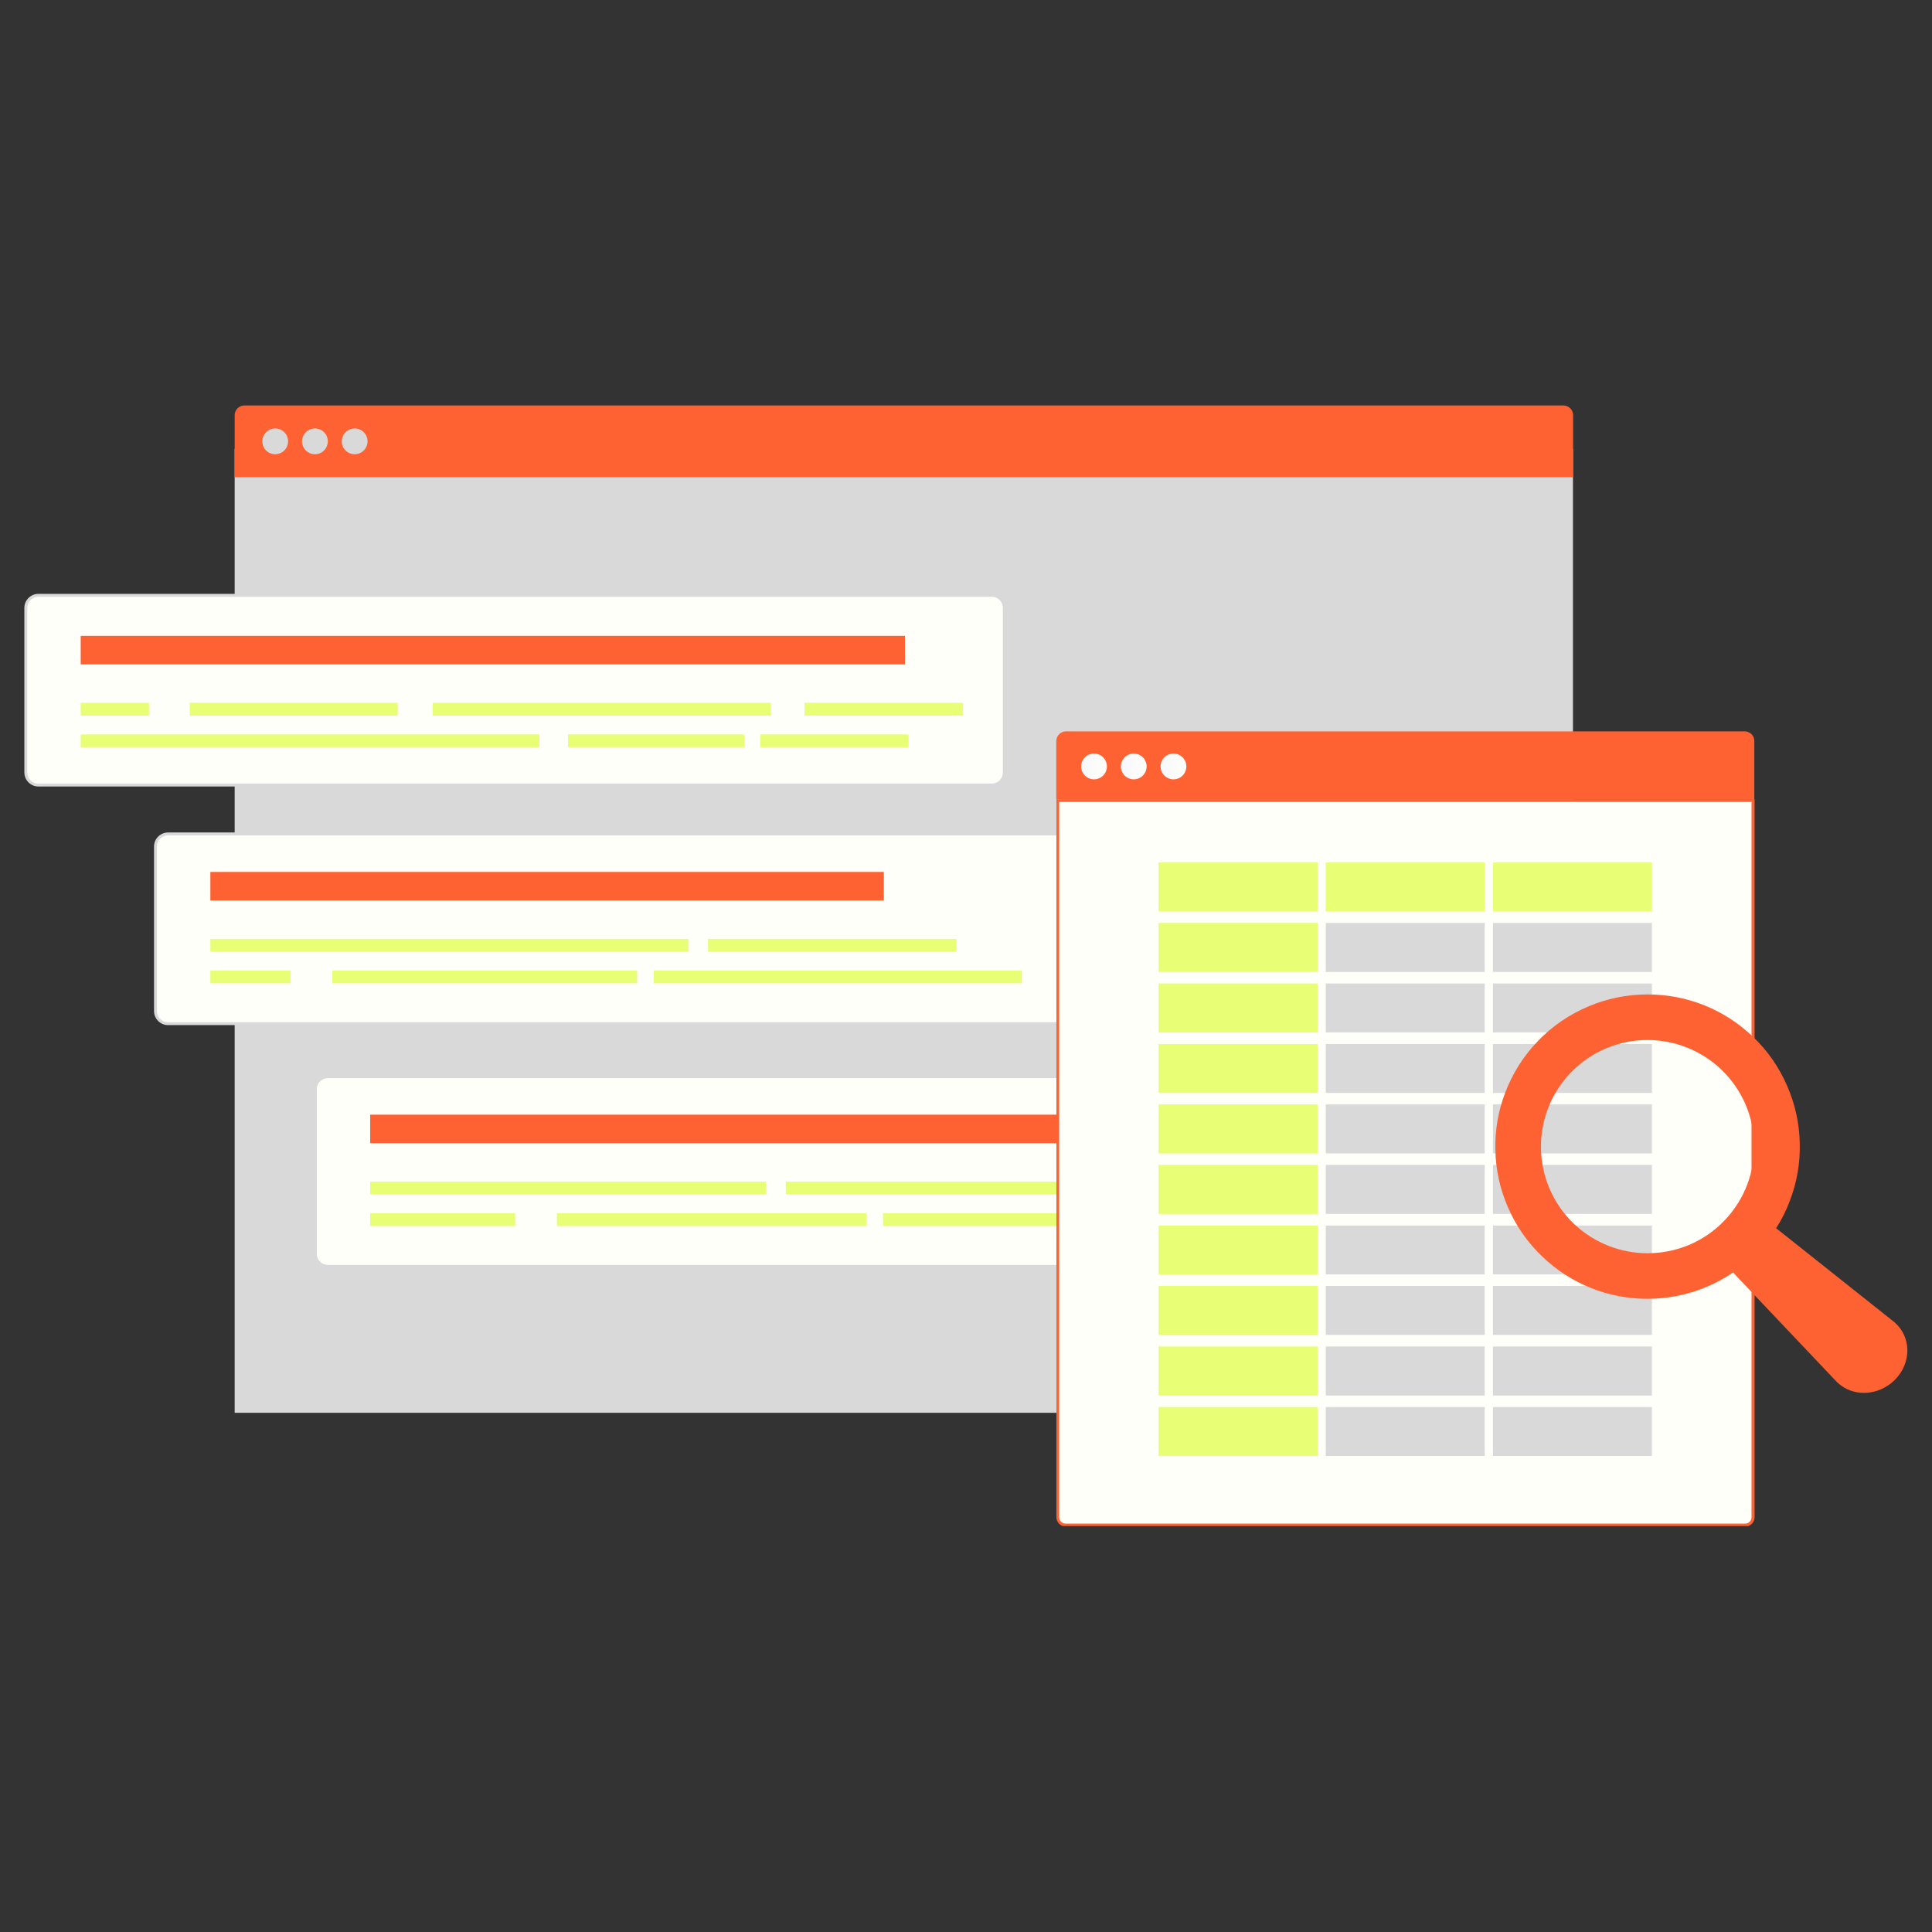 <svg xmlns="http://www.w3.org/2000/svg" xmlns:xlink="http://www.w3.org/1999/xlink" width="1024" zoomAndPan="magnify" viewBox="0 0 768 768" height="1024" preserveAspectRatio="xMidYMid meet" version="1.0"><rect x="0" y="0" width="768" height="768" fill="#333333" stroke="none"/><defs><clipPath id="5bf1e79651"><path d="M 9.684 236 L 400 236 L 400 313 L 9.684 313 Z M 9.684 236 " clip-rule="nonzero"/></clipPath><clipPath id="34a6a99084"><path d="M 93 161.125 L 626 161.125 L 626 190 L 93 190 Z M 93 161.125 " clip-rule="nonzero"/></clipPath><clipPath id="f968296567"><path d="M 420 318 L 697 318 L 697 606.625 L 420 606.625 Z M 420 318 " clip-rule="nonzero"/></clipPath><clipPath id="8d700fab3c"><path d="M 419 317 L 698 317 L 698 606.625 L 419 606.625 Z M 419 317 " clip-rule="nonzero"/></clipPath><clipPath id="233f63c25b"><path d="M 429 299 L 441 299 L 441 310 L 429 310 Z M 429 299 " clip-rule="nonzero"/></clipPath><clipPath id="cd89926e3c"><path d="M 440.008 304.672 C 440.008 305.012 439.973 305.344 439.91 305.672 C 439.844 306.004 439.746 306.324 439.617 306.633 C 439.488 306.945 439.332 307.238 439.145 307.52 C 438.957 307.801 438.746 308.059 438.508 308.297 C 438.27 308.535 438.012 308.746 437.73 308.934 C 437.449 309.121 437.156 309.277 436.844 309.406 C 436.535 309.535 436.215 309.633 435.883 309.699 C 435.555 309.762 435.219 309.797 434.883 309.797 C 434.547 309.797 434.215 309.762 433.883 309.699 C 433.555 309.633 433.234 309.535 432.922 309.406 C 432.613 309.277 432.316 309.121 432.039 308.934 C 431.758 308.746 431.5 308.535 431.262 308.297 C 431.023 308.059 430.812 307.801 430.625 307.52 C 430.438 307.238 430.281 306.945 430.152 306.633 C 430.023 306.324 429.926 306.004 429.859 305.672 C 429.793 305.344 429.762 305.012 429.762 304.672 C 429.762 304.336 429.793 304.004 429.859 303.676 C 429.926 303.344 430.023 303.023 430.152 302.715 C 430.281 302.402 430.438 302.105 430.625 301.828 C 430.812 301.547 431.023 301.289 431.262 301.051 C 431.5 300.812 431.758 300.602 432.039 300.414 C 432.316 300.227 432.613 300.07 432.922 299.941 C 433.234 299.812 433.555 299.715 433.883 299.648 C 434.215 299.582 434.547 299.551 434.883 299.551 C 435.219 299.551 435.555 299.582 435.883 299.648 C 436.215 299.715 436.535 299.812 436.844 299.941 C 437.156 300.07 437.449 300.227 437.73 300.414 C 438.012 300.602 438.27 300.812 438.508 301.051 C 438.746 301.289 438.957 301.547 439.145 301.828 C 439.332 302.105 439.488 302.402 439.617 302.715 C 439.746 303.023 439.844 303.344 439.91 303.676 C 439.973 304.004 440.008 304.336 440.008 304.672 Z M 440.008 304.672 " clip-rule="nonzero"/></clipPath><linearGradient x1="795.4" gradientTransform="matrix(0.528, 0, 0, 0.528, 9.684, 161.18)" y1="271.69" x2="814.8" gradientUnits="userSpaceOnUse" y2="271.69" id="8d7c170d9a"><stop stop-opacity="1" stop-color="rgb(96.5%, 97.299%, 98.399%)" offset="0"/><stop stop-opacity="1" stop-color="rgb(96.608%, 97.382%, 98.387%)" offset="0.062"/><stop stop-opacity="1" stop-color="rgb(96.825%, 97.549%, 98.361%)" offset="0.125"/><stop stop-opacity="1" stop-color="rgb(97.043%, 97.719%, 98.337%)" offset="0.188"/><stop stop-opacity="1" stop-color="rgb(97.263%, 97.888%, 98.312%)" offset="0.25"/><stop stop-opacity="1" stop-color="rgb(97.481%, 98.056%, 98.286%)" offset="0.312"/><stop stop-opacity="1" stop-color="rgb(97.701%, 98.225%, 98.262%)" offset="0.375"/><stop stop-opacity="1" stop-color="rgb(97.919%, 98.395%, 98.236%)" offset="0.438"/><stop stop-opacity="1" stop-color="rgb(98.137%, 98.563%, 98.212%)" offset="0.5"/><stop stop-opacity="1" stop-color="rgb(98.357%, 98.732%, 98.187%)" offset="0.562"/><stop stop-opacity="1" stop-color="rgb(98.575%, 98.9%, 98.161%)" offset="0.625"/><stop stop-opacity="1" stop-color="rgb(98.795%, 99.069%, 98.137%)" offset="0.688"/><stop stop-opacity="1" stop-color="rgb(99.013%, 99.239%, 98.111%)" offset="0.75"/><stop stop-opacity="1" stop-color="rgb(99.231%, 99.406%, 98.087%)" offset="0.812"/><stop stop-opacity="1" stop-color="rgb(99.451%, 99.576%, 98.062%)" offset="0.875"/><stop stop-opacity="1" stop-color="rgb(99.669%, 99.745%, 98.036%)" offset="0.938"/><stop stop-opacity="1" stop-color="rgb(99.889%, 99.913%, 98.012%)" offset="1"/></linearGradient><clipPath id="a3ab1e5649"><path d="M 445 299 L 456 299 L 456 310 L 445 310 Z M 445 299 " clip-rule="nonzero"/></clipPath><clipPath id="788a6adc7e"><path d="M 455.797 304.672 C 455.797 305.012 455.766 305.344 455.699 305.672 C 455.633 306.004 455.535 306.324 455.406 306.633 C 455.281 306.945 455.121 307.238 454.934 307.52 C 454.746 307.801 454.535 308.059 454.297 308.297 C 454.059 308.535 453.801 308.746 453.52 308.934 C 453.242 309.121 452.945 309.277 452.637 309.406 C 452.324 309.535 452.004 309.633 451.676 309.699 C 451.344 309.762 451.012 309.797 450.676 309.797 C 450.34 309.797 450.004 309.762 449.676 309.699 C 449.348 309.633 449.027 309.535 448.715 309.406 C 448.402 309.277 448.109 309.121 447.828 308.934 C 447.551 308.746 447.289 308.535 447.055 308.297 C 446.816 308.059 446.602 307.801 446.414 307.52 C 446.23 307.238 446.07 306.945 445.941 306.633 C 445.812 306.324 445.715 306.004 445.652 305.672 C 445.586 305.344 445.551 305.012 445.551 304.672 C 445.551 304.336 445.586 304.004 445.652 303.676 C 445.715 303.344 445.812 303.023 445.941 302.715 C 446.07 302.402 446.23 302.105 446.414 301.828 C 446.602 301.547 446.816 301.289 447.055 301.051 C 447.289 300.812 447.551 300.602 447.828 300.414 C 448.109 300.227 448.402 300.07 448.715 299.941 C 449.027 299.812 449.348 299.715 449.676 299.648 C 450.004 299.582 450.34 299.551 450.676 299.551 C 451.012 299.551 451.344 299.582 451.676 299.648 C 452.004 299.715 452.324 299.812 452.637 299.941 C 452.945 300.07 453.242 300.227 453.52 300.414 C 453.801 300.602 454.059 300.812 454.297 301.051 C 454.535 301.289 454.746 301.547 454.934 301.828 C 455.121 302.105 455.281 302.402 455.406 302.715 C 455.535 303.023 455.633 303.344 455.699 303.676 C 455.766 304.004 455.797 304.336 455.797 304.672 Z M 455.797 304.672 " clip-rule="nonzero"/></clipPath><linearGradient x1="825.3" gradientTransform="matrix(0.528, 0, 0, 0.528, 9.684, 161.18)" y1="271.69" x2="844.7" gradientUnits="userSpaceOnUse" y2="271.69" id="79b63cbfc7"><stop stop-opacity="1" stop-color="rgb(96.501%, 97.301%, 98.399%)" offset="0"/><stop stop-opacity="1" stop-color="rgb(96.611%, 97.385%, 98.386%)" offset="0.062"/><stop stop-opacity="1" stop-color="rgb(96.829%, 97.554%, 98.361%)" offset="0.125"/><stop stop-opacity="1" stop-color="rgb(97.049%, 97.723%, 98.337%)" offset="0.188"/><stop stop-opacity="1" stop-color="rgb(97.267%, 97.891%, 98.311%)" offset="0.25"/><stop stop-opacity="1" stop-color="rgb(97.485%, 98.061%, 98.286%)" offset="0.312"/><stop stop-opacity="1" stop-color="rgb(97.705%, 98.228%, 98.26%)" offset="0.375"/><stop stop-opacity="1" stop-color="rgb(97.923%, 98.398%, 98.236%)" offset="0.438"/><stop stop-opacity="1" stop-color="rgb(98.143%, 98.567%, 98.212%)" offset="0.5"/><stop stop-opacity="1" stop-color="rgb(98.361%, 98.735%, 98.186%)" offset="0.562"/><stop stop-opacity="1" stop-color="rgb(98.579%, 98.904%, 98.161%)" offset="0.625"/><stop stop-opacity="1" stop-color="rgb(98.799%, 99.072%, 98.135%)" offset="0.688"/><stop stop-opacity="1" stop-color="rgb(99.017%, 99.242%, 98.111%)" offset="0.75"/><stop stop-opacity="1" stop-color="rgb(99.236%, 99.411%, 98.087%)" offset="0.812"/><stop stop-opacity="1" stop-color="rgb(99.455%, 99.579%, 98.061%)" offset="0.875"/><stop stop-opacity="1" stop-color="rgb(99.673%, 99.748%, 98.036%)" offset="0.938"/><stop stop-opacity="1" stop-color="rgb(99.892%, 99.916%, 98.012%)" offset="1"/></linearGradient><clipPath id="90e2e4b9ba"><path d="M 461 299 L 472 299 L 472 310 L 461 310 Z M 461 299 " clip-rule="nonzero"/></clipPath><clipPath id="dd082426eb"><path d="M 471.59 304.672 C 471.59 305.012 471.555 305.344 471.492 305.672 C 471.426 306.004 471.328 306.324 471.199 306.633 C 471.07 306.945 470.914 307.238 470.727 307.52 C 470.539 307.801 470.328 308.059 470.09 308.297 C 469.852 308.535 469.594 308.746 469.312 308.934 C 469.031 309.121 468.738 309.277 468.426 309.406 C 468.117 309.535 467.797 309.633 467.465 309.699 C 467.137 309.762 466.805 309.797 466.465 309.797 C 466.129 309.797 465.797 309.762 465.469 309.699 C 465.137 309.633 464.816 309.535 464.508 309.406 C 464.195 309.277 463.898 309.121 463.621 308.934 C 463.34 308.746 463.082 308.535 462.844 308.297 C 462.605 308.059 462.395 307.801 462.207 307.52 C 462.02 307.238 461.863 306.945 461.734 306.633 C 461.605 306.324 461.508 306.004 461.441 305.672 C 461.375 305.344 461.344 305.012 461.344 304.672 C 461.344 304.336 461.375 304.004 461.441 303.676 C 461.508 303.344 461.605 303.023 461.734 302.715 C 461.863 302.402 462.02 302.105 462.207 301.828 C 462.395 301.547 462.605 301.289 462.844 301.051 C 463.082 300.812 463.34 300.602 463.621 300.414 C 463.898 300.227 464.195 300.07 464.508 299.941 C 464.816 299.812 465.137 299.715 465.469 299.648 C 465.797 299.582 466.129 299.551 466.465 299.551 C 466.805 299.551 467.137 299.582 467.465 299.648 C 467.797 299.715 468.117 299.812 468.426 299.941 C 468.738 300.07 469.031 300.227 469.312 300.414 C 469.594 300.602 469.852 300.812 470.09 301.051 C 470.328 301.289 470.539 301.547 470.727 301.828 C 470.914 302.105 471.07 302.402 471.199 302.715 C 471.328 303.023 471.426 303.344 471.492 303.676 C 471.555 304.004 471.59 304.336 471.59 304.672 Z M 471.59 304.672 " clip-rule="nonzero"/></clipPath><linearGradient x1="855.2" gradientTransform="matrix(0.528, 0, 0, 0.528, 9.684, 161.18)" y1="271.69" x2="874.6" gradientUnits="userSpaceOnUse" y2="271.69" id="50aec39782"><stop stop-opacity="1" stop-color="rgb(96.507%, 97.305%, 98.398%)" offset="0"/><stop stop-opacity="1" stop-color="rgb(96.616%, 97.389%, 98.386%)" offset="0.062"/><stop stop-opacity="1" stop-color="rgb(96.834%, 97.557%, 98.361%)" offset="0.125"/><stop stop-opacity="1" stop-color="rgb(97.054%, 97.726%, 98.335%)" offset="0.188"/><stop stop-opacity="1" stop-color="rgb(97.272%, 97.896%, 98.311%)" offset="0.25"/><stop stop-opacity="1" stop-color="rgb(97.491%, 98.064%, 98.285%)" offset="0.312"/><stop stop-opacity="1" stop-color="rgb(97.71%, 98.233%, 98.26%)" offset="0.375"/><stop stop-opacity="1" stop-color="rgb(97.928%, 98.401%, 98.236%)" offset="0.438"/><stop stop-opacity="1" stop-color="rgb(98.148%, 98.57%, 98.21%)" offset="0.5"/><stop stop-opacity="1" stop-color="rgb(98.366%, 98.74%, 98.186%)" offset="0.562"/><stop stop-opacity="1" stop-color="rgb(98.584%, 98.907%, 98.16%)" offset="0.625"/><stop stop-opacity="1" stop-color="rgb(98.804%, 99.077%, 98.135%)" offset="0.688"/><stop stop-opacity="1" stop-color="rgb(99.022%, 99.246%, 98.111%)" offset="0.75"/><stop stop-opacity="1" stop-color="rgb(99.242%, 99.414%, 98.085%)" offset="0.812"/><stop stop-opacity="1" stop-color="rgb(99.46%, 99.583%, 98.061%)" offset="0.875"/><stop stop-opacity="1" stop-color="rgb(99.678%, 99.751%, 98.036%)" offset="0.938"/><stop stop-opacity="1" stop-color="rgb(99.893%, 99.918%, 98.012%)" offset="1"/></linearGradient><clipPath id="3424f59e45"><path d="M 594 395 L 758.184 395 L 758.184 554 L 594 554 Z M 594 395 " clip-rule="nonzero"/></clipPath></defs><path fill="#d9d9d9" d="M 93.289 178.449 L 625.277 178.449 L 625.277 561.609 L 93.289 561.609 Z M 93.289 178.449 " fill-opacity="1" fill-rule="nonzero"/><path fill="#fffffa" d="M 394.219 312.066 L 15.281 312.066 C 12.535 312.066 10.266 309.797 10.266 307.051 L 10.266 241.668 C 10.266 238.922 12.535 236.648 15.281 236.648 L 394.219 236.648 C 396.965 236.648 399.234 238.922 399.234 241.668 L 399.234 307.051 C 399.234 309.797 396.965 312.066 394.219 312.066 Z M 394.219 312.066 " fill-opacity="1" fill-rule="nonzero"/><g clip-path="url(#5bf1e79651)"><path fill="#d9d9d9" d="M 394.219 312.648 L 15.281 312.648 C 12.168 312.648 9.684 310.113 9.684 307.051 L 9.684 241.668 C 9.684 238.605 12.168 236.07 15.281 236.07 L 394.219 236.07 C 397.281 236.07 399.816 238.551 399.816 241.668 L 399.816 307.051 C 399.762 310.113 397.281 312.648 394.219 312.648 Z M 15.281 237.23 C 12.801 237.23 10.848 239.238 10.848 241.668 L 10.848 307.051 C 10.848 309.531 12.852 311.488 15.281 311.488 L 394.219 311.488 C 396.699 311.488 398.652 309.48 398.652 307.051 L 398.652 241.668 C 398.652 239.184 396.648 237.23 394.219 237.23 Z M 15.281 237.23 " fill-opacity="1" fill-rule="nonzero"/></g><path fill="#fffffa" d="M 445.762 406.922 L 66.828 406.922 C 64.082 406.922 61.812 404.648 61.812 401.902 L 61.812 336.52 C 61.812 333.773 64.082 331.504 66.828 331.504 L 445.762 331.504 C 448.512 331.504 450.781 333.773 450.781 336.52 L 450.781 401.902 C 450.781 404.703 448.512 406.922 445.762 406.922 Z M 445.762 406.922 " fill-opacity="1" fill-rule="nonzero"/><path fill="#d9d9d9" d="M 445.762 407.5 L 66.828 407.5 C 63.766 407.5 61.23 405.02 61.23 401.902 L 61.23 336.52 C 61.23 333.457 63.711 330.922 66.828 330.922 L 445.762 330.922 C 448.828 330.922 451.363 333.402 451.363 336.52 L 451.363 401.902 C 451.363 404.965 448.828 407.5 445.762 407.5 Z M 66.828 332.082 C 64.348 332.082 62.391 334.09 62.391 336.52 L 62.391 401.902 C 62.391 404.387 64.398 406.34 66.828 406.34 L 445.762 406.34 C 448.246 406.34 450.199 404.332 450.199 401.902 L 450.199 336.52 C 450.199 334.039 448.191 332.082 445.762 332.082 Z M 66.828 332.082 " fill-opacity="1" fill-rule="nonzero"/><path fill="#e7fe75" d="M 32.078 279.375 L 59.223 279.375 L 59.223 284.445 L 32.078 284.445 Z M 32.078 279.375 " fill-opacity="1" fill-rule="nonzero"/><path fill="#e7fe75" d="M 75.438 279.375 L 158.09 279.375 L 158.09 284.445 L 75.438 284.445 Z M 75.438 279.375 " fill-opacity="1" fill-rule="nonzero"/><path fill="#e7fe75" d="M 171.98 279.375 L 306.441 279.375 L 306.441 284.445 L 171.98 284.445 Z M 171.98 279.375 " fill-opacity="1" fill-rule="nonzero"/><path fill="#e7fe75" d="M 319.805 279.375 L 382.809 279.375 L 382.809 284.445 L 319.805 284.445 Z M 319.805 279.375 " fill-opacity="1" fill-rule="nonzero"/><path fill="#e7fe75" d="M 32.078 291.945 L 214.441 291.945 L 214.441 297.016 L 32.078 297.016 Z M 32.078 291.945 " fill-opacity="1" fill-rule="nonzero"/><path fill="#e7fe75" d="M 225.797 291.945 L 295.828 291.945 L 295.828 297.016 L 225.797 297.016 Z M 225.797 291.945 " fill-opacity="1" fill-rule="nonzero"/><path fill="#e7fe75" d="M 302.219 291.945 L 361.156 291.945 L 361.156 297.016 L 302.219 297.016 Z M 302.219 291.945 " fill-opacity="1" fill-rule="nonzero"/><path fill="#ff6232" d="M 32.078 252.758 L 359.73 252.758 L 359.73 264.113 L 32.078 264.113 Z M 32.078 252.758 " fill-opacity="1" fill-rule="nonzero"/><path fill="#e7fe75" d="M 83.621 373.227 L 273.594 373.227 L 273.594 378.297 L 83.621 378.297 Z M 83.621 373.227 " fill-opacity="1" fill-rule="nonzero"/><path fill="#e7fe75" d="M 281.461 373.227 L 380.223 373.227 L 380.223 378.297 L 281.461 378.297 Z M 281.461 373.227 " fill-opacity="1" fill-rule="nonzero"/><path fill="#e7fe75" d="M 83.621 385.793 L 115.523 385.793 L 115.523 390.863 L 83.621 390.863 Z M 83.621 385.793 " fill-opacity="1" fill-rule="nonzero"/><path fill="#e7fe75" d="M 132.105 385.793 L 253.258 385.793 L 253.258 390.863 L 132.105 390.863 Z M 132.105 385.793 " fill-opacity="1" fill-rule="nonzero"/><path fill="#e7fe75" d="M 259.914 385.793 L 406.207 385.793 L 406.207 390.863 L 259.914 390.863 Z M 259.914 385.793 " fill-opacity="1" fill-rule="nonzero"/><path fill="#ff6232" d="M 83.621 346.605 L 351.332 346.605 L 351.332 357.961 L 83.621 357.961 Z M 83.621 346.605 " fill-opacity="1" fill-rule="nonzero"/><path fill="#fffffa" d="M 509.297 503.41 L 130.363 503.41 C 127.617 503.41 125.344 501.141 125.344 498.395 L 125.344 433.012 C 125.344 430.262 127.617 427.992 130.363 427.992 L 509.297 427.992 C 512.043 427.992 514.316 430.262 514.316 433.012 L 514.316 498.395 C 514.316 501.191 512.043 503.41 509.297 503.41 Z M 509.297 503.41 " fill-opacity="1" fill-rule="nonzero"/><path fill="#d9d9d9" d="M 509.297 503.992 L 130.363 503.992 C 127.301 503.992 124.766 501.508 124.766 498.395 L 124.766 433.012 C 124.766 429.945 127.246 427.41 130.363 427.41 L 509.297 427.41 C 512.359 427.41 514.895 429.895 514.895 433.012 L 514.895 498.395 C 514.844 501.508 512.359 503.992 509.297 503.992 Z M 130.363 428.574 C 127.879 428.574 125.926 430.582 125.926 433.012 L 125.926 498.395 C 125.926 500.875 127.934 502.828 130.363 502.828 L 509.297 502.828 C 511.781 502.828 513.734 500.82 513.734 498.395 L 513.734 433.012 C 513.734 430.527 511.727 428.574 509.297 428.574 Z M 130.363 428.574 " fill-opacity="1" fill-rule="nonzero"/><path fill="#e7fe75" d="M 147.156 469.715 L 304.488 469.715 L 304.488 474.785 L 147.156 474.785 Z M 147.156 469.715 " fill-opacity="1" fill-rule="nonzero"/><path fill="#e7fe75" d="M 312.355 469.715 L 443.703 469.715 L 443.703 474.785 L 312.355 474.785 Z M 312.355 469.715 " fill-opacity="1" fill-rule="nonzero"/><path fill="#e7fe75" d="M 147.156 482.285 L 204.777 482.285 L 204.777 487.355 L 147.156 487.355 Z M 147.156 482.285 " fill-opacity="1" fill-rule="nonzero"/><path fill="#e7fe75" d="M 221.359 482.285 L 344.363 482.285 L 344.363 487.355 L 221.359 487.355 Z M 221.359 482.285 " fill-opacity="1" fill-rule="nonzero"/><path fill="#e7fe75" d="M 351.016 482.285 L 481.941 482.285 L 481.941 487.355 L 351.016 487.355 Z M 351.016 482.285 " fill-opacity="1" fill-rule="nonzero"/><path fill="#ff6232" d="M 147.156 443.098 L 447.508 443.098 L 447.508 454.453 L 147.156 454.453 Z M 147.156 443.098 " fill-opacity="1" fill-rule="nonzero"/><g clip-path="url(#34a6a99084)"><path fill="#ff6232" d="M 625.277 189.699 L 93.289 189.699 L 93.289 165.035 C 93.289 162.922 95.031 161.18 97.145 161.18 L 621.473 161.18 C 623.586 161.18 625.328 162.922 625.328 165.035 L 625.328 189.699 Z M 625.277 189.699 " fill-opacity="1" fill-rule="nonzero"/></g><path fill="#d9d9d9" d="M 114.52 175.438 C 114.52 175.777 114.484 176.109 114.422 176.438 C 114.355 176.77 114.258 177.09 114.129 177.398 C 114 177.711 113.844 178.004 113.656 178.285 C 113.469 178.566 113.254 178.824 113.02 179.062 C 112.781 179.301 112.52 179.512 112.242 179.699 C 111.961 179.887 111.668 180.043 111.355 180.172 C 111.047 180.301 110.727 180.398 110.395 180.465 C 110.066 180.531 109.73 180.562 109.395 180.562 C 109.059 180.562 108.727 180.531 108.395 180.465 C 108.066 180.398 107.746 180.301 107.434 180.172 C 107.125 180.043 106.828 179.887 106.551 179.699 C 106.27 179.512 106.012 179.301 105.773 179.062 C 105.535 178.824 105.324 178.566 105.137 178.285 C 104.949 178.004 104.793 177.711 104.664 177.398 C 104.535 177.09 104.438 176.77 104.371 176.438 C 104.305 176.109 104.273 175.777 104.273 175.438 C 104.273 175.102 104.305 174.77 104.371 174.441 C 104.438 174.109 104.535 173.789 104.664 173.48 C 104.793 173.168 104.949 172.871 105.137 172.594 C 105.324 172.312 105.535 172.055 105.773 171.816 C 106.012 171.578 106.27 171.367 106.551 171.18 C 106.828 170.992 107.125 170.836 107.434 170.707 C 107.746 170.578 108.066 170.48 108.395 170.414 C 108.727 170.348 109.059 170.316 109.395 170.316 C 109.73 170.316 110.066 170.348 110.395 170.414 C 110.727 170.48 111.047 170.578 111.355 170.707 C 111.668 170.836 111.961 170.992 112.242 171.18 C 112.52 171.367 112.781 171.578 113.02 171.816 C 113.254 172.055 113.469 172.312 113.656 172.594 C 113.844 172.871 114 173.168 114.129 173.48 C 114.258 173.789 114.355 174.109 114.422 174.441 C 114.484 174.77 114.52 175.102 114.52 175.438 Z M 114.52 175.438 " fill-opacity="1" fill-rule="nonzero"/><path fill="#d9d9d9" d="M 130.309 175.438 C 130.309 175.777 130.277 176.109 130.211 176.438 C 130.145 176.77 130.047 177.09 129.918 177.398 C 129.789 177.711 129.633 178.004 129.445 178.285 C 129.258 178.566 129.047 178.824 128.809 179.062 C 128.57 179.301 128.312 179.512 128.031 179.699 C 127.754 179.887 127.457 180.043 127.148 180.172 C 126.836 180.301 126.516 180.398 126.188 180.465 C 125.855 180.531 125.523 180.562 125.188 180.562 C 124.852 180.562 124.516 180.531 124.188 180.465 C 123.855 180.398 123.535 180.301 123.227 180.172 C 122.914 180.043 122.621 179.887 122.34 179.699 C 122.062 179.512 121.801 179.301 121.562 179.062 C 121.328 178.824 121.113 178.566 120.926 178.285 C 120.742 178.004 120.582 177.711 120.453 177.398 C 120.324 177.09 120.227 176.77 120.164 176.438 C 120.098 176.109 120.062 175.777 120.062 175.438 C 120.062 175.102 120.098 174.77 120.164 174.441 C 120.227 174.109 120.324 173.789 120.453 173.48 C 120.582 173.168 120.742 172.871 120.926 172.594 C 121.113 172.312 121.328 172.055 121.562 171.816 C 121.801 171.578 122.062 171.367 122.34 171.18 C 122.621 170.992 122.914 170.836 123.227 170.707 C 123.535 170.578 123.855 170.48 124.188 170.414 C 124.516 170.348 124.852 170.316 125.188 170.316 C 125.523 170.316 125.855 170.348 126.188 170.414 C 126.516 170.48 126.836 170.578 127.148 170.707 C 127.457 170.836 127.754 170.992 128.031 171.18 C 128.312 171.367 128.57 171.578 128.809 171.816 C 129.047 172.055 129.258 172.312 129.445 172.594 C 129.633 172.871 129.789 173.168 129.918 173.48 C 130.047 173.789 130.145 174.109 130.211 174.441 C 130.277 174.77 130.309 175.102 130.309 175.438 Z M 130.309 175.438 " fill-opacity="1" fill-rule="nonzero"/><path fill="#d9d9d9" d="M 146.102 175.438 C 146.102 175.777 146.066 176.109 146.004 176.438 C 145.938 176.77 145.84 177.09 145.711 177.398 C 145.582 177.711 145.426 178.004 145.238 178.285 C 145.051 178.566 144.84 178.824 144.602 179.062 C 144.363 179.301 144.105 179.512 143.824 179.699 C 143.543 179.887 143.25 180.043 142.938 180.172 C 142.629 180.301 142.309 180.398 141.977 180.465 C 141.648 180.531 141.312 180.562 140.977 180.562 C 140.641 180.562 140.309 180.531 139.977 180.465 C 139.648 180.398 139.328 180.301 139.016 180.172 C 138.707 180.043 138.41 179.887 138.133 179.699 C 137.852 179.512 137.594 179.301 137.355 179.062 C 137.117 178.824 136.906 178.566 136.719 178.285 C 136.531 178.004 136.375 177.711 136.246 177.398 C 136.117 177.09 136.02 176.77 135.953 176.438 C 135.887 176.109 135.855 175.777 135.855 175.438 C 135.855 175.102 135.887 174.77 135.953 174.441 C 136.02 174.109 136.117 173.789 136.246 173.48 C 136.375 173.168 136.531 172.871 136.719 172.594 C 136.906 172.312 137.117 172.055 137.355 171.816 C 137.594 171.578 137.852 171.367 138.133 171.18 C 138.41 170.992 138.707 170.836 139.016 170.707 C 139.328 170.578 139.648 170.48 139.977 170.414 C 140.309 170.348 140.641 170.316 140.977 170.316 C 141.312 170.316 141.648 170.348 141.977 170.414 C 142.309 170.48 142.629 170.578 142.938 170.707 C 143.25 170.836 143.543 170.992 143.824 171.18 C 144.105 171.367 144.363 171.578 144.602 171.816 C 144.84 172.055 145.051 172.312 145.238 172.594 C 145.426 172.871 145.582 173.168 145.711 173.48 C 145.84 173.789 145.938 174.109 146.004 174.441 C 146.066 174.77 146.102 175.102 146.102 175.438 Z M 146.102 175.438 " fill-opacity="1" fill-rule="nonzero"/><g clip-path="url(#f968296567)"><path fill="#fffffa" d="M 423.582 606.238 C 421.84 606.238 420.465 604.863 420.465 603.121 L 420.465 318.246 L 696.84 318.246 L 696.84 603.176 C 696.84 604.918 695.465 606.289 693.723 606.289 L 423.582 606.289 Z M 423.582 606.238 " fill-opacity="1" fill-rule="nonzero"/></g><g clip-path="url(#8d700fab3c)"><path fill="#ff6232" d="M 696.258 318.773 L 696.258 603.121 C 696.258 604.547 695.094 605.656 693.723 605.656 L 423.582 605.656 C 422.156 605.656 421.047 604.496 421.047 603.121 L 421.047 318.773 L 696.258 318.773 M 697.418 317.664 L 419.938 317.664 L 419.938 603.121 C 419.938 605.129 421.574 606.82 423.637 606.82 L 693.773 606.82 C 695.781 606.82 697.473 605.18 697.473 603.121 L 697.473 317.664 Z M 697.418 317.664 " fill-opacity="1" fill-rule="nonzero"/></g><path fill="#ff6232" d="M 693.562 290.73 L 423.742 290.73 C 421.629 290.73 419.887 292.473 419.887 294.586 L 419.887 317.664 L 697.367 317.664 L 697.367 294.586 C 697.418 292.473 695.676 290.73 693.562 290.73 Z M 693.562 290.73 " fill-opacity="1" fill-rule="nonzero"/><g clip-path="url(#233f63c25b)"><g clip-path="url(#cd89926e3c)"><path fill="url(#8d7c170d9a)" d="M 429.762 299.551 L 429.762 309.797 L 440.008 309.797 L 440.008 299.551 Z M 429.762 299.551 " fill-rule="nonzero"/></g></g><g clip-path="url(#a3ab1e5649)"><g clip-path="url(#788a6adc7e)"><path fill="url(#79b63cbfc7)" d="M 445.551 299.551 L 445.551 309.797 L 455.797 309.797 L 455.797 299.551 Z M 445.551 299.551 " fill-rule="nonzero"/></g></g><g clip-path="url(#90e2e4b9ba)"><g clip-path="url(#dd082426eb)"><path fill="url(#50aec39782)" d="M 461.344 299.551 L 461.344 309.797 L 471.59 309.797 L 471.59 299.551 Z M 461.344 299.551 " fill-rule="nonzero"/></g></g><path fill="#e7fe75" d="M 460.445 342.699 L 523.98 342.699 L 523.98 362.453 L 460.445 362.453 Z M 460.445 342.699 " fill-opacity="1" fill-rule="nonzero"/><path fill="#fffffa" d="M 524.086 362.609 L 460.289 362.609 L 460.289 342.539 L 524.086 342.539 Z M 460.551 362.293 L 523.77 362.293 L 523.77 342.859 L 460.551 342.859 Z M 460.551 362.293 " fill-opacity="1" fill-rule="nonzero"/><path fill="#e7fe75" d="M 526.887 342.699 L 590.418 342.699 L 590.418 362.453 L 526.887 362.453 Z M 526.887 342.699 " fill-opacity="1" fill-rule="nonzero"/><path fill="#fffffa" d="M 590.523 362.609 L 526.727 362.609 L 526.727 342.539 L 590.523 342.539 Z M 526.992 362.293 L 590.207 362.293 L 590.207 342.859 L 526.992 342.859 Z M 526.992 362.293 " fill-opacity="1" fill-rule="nonzero"/><path fill="#e7fe75" d="M 593.324 342.699 L 656.859 342.699 L 656.859 362.453 L 593.324 362.453 Z M 593.324 342.699 " fill-opacity="1" fill-rule="nonzero"/><path fill="#fffffa" d="M 656.965 362.609 L 593.164 362.609 L 593.164 342.539 L 656.965 342.539 Z M 593.43 362.293 L 656.648 362.293 L 656.648 342.859 L 593.43 342.859 Z M 593.43 362.293 " fill-opacity="1" fill-rule="nonzero"/><path fill="#e7fe75" d="M 460.445 366.73 L 523.98 366.73 L 523.98 386.48 L 460.445 386.48 Z M 460.445 366.73 " fill-opacity="1" fill-rule="nonzero"/><path fill="#fffffa" d="M 524.086 386.641 L 460.289 386.641 L 460.289 366.57 L 524.086 366.57 Z M 460.551 386.375 L 523.77 386.375 L 523.77 366.887 L 460.551 366.887 Z M 460.551 386.375 " fill-opacity="1" fill-rule="nonzero"/><path fill="#d9d9d9" d="M 526.887 366.73 L 590.418 366.73 L 590.418 386.48 L 526.887 386.48 Z M 526.887 366.73 " fill-opacity="1" fill-rule="nonzero"/><path fill="#fffffa" d="M 590.523 386.641 L 526.727 386.641 L 526.727 366.57 L 590.523 366.57 Z M 526.992 386.375 L 590.207 386.375 L 590.207 366.887 L 526.992 366.887 Z M 526.992 386.375 " fill-opacity="1" fill-rule="nonzero"/><path fill="#d9d9d9" d="M 593.324 366.73 L 656.859 366.73 L 656.859 386.48 L 593.324 386.48 Z M 593.324 366.73 " fill-opacity="1" fill-rule="nonzero"/><path fill="#fffffa" d="M 656.965 386.641 L 593.164 386.641 L 593.164 366.57 L 656.965 366.57 Z M 593.43 386.375 L 656.648 386.375 L 656.648 366.887 L 593.43 366.887 Z M 593.43 386.375 " fill-opacity="1" fill-rule="nonzero"/><path fill="#e7fe75" d="M 460.445 390.812 L 523.98 390.812 L 523.98 410.562 L 460.445 410.562 Z M 460.445 390.812 " fill-opacity="1" fill-rule="nonzero"/><path fill="#fffffa" d="M 524.086 410.723 L 460.289 410.723 L 460.289 390.652 L 524.086 390.652 Z M 460.551 410.406 L 523.77 410.406 L 523.77 390.918 L 460.551 390.918 Z M 460.551 410.406 " fill-opacity="1" fill-rule="nonzero"/><path fill="#d9d9d9" d="M 526.887 390.812 L 590.418 390.812 L 590.418 410.562 L 526.887 410.562 Z M 526.887 390.812 " fill-opacity="1" fill-rule="nonzero"/><path fill="#fffffa" d="M 590.523 410.723 L 526.727 410.723 L 526.727 390.652 L 590.523 390.652 Z M 526.992 410.406 L 590.207 410.406 L 590.207 390.918 L 526.992 390.918 Z M 526.992 410.406 " fill-opacity="1" fill-rule="nonzero"/><path fill="#d9d9d9" d="M 593.324 390.812 L 656.859 390.812 L 656.859 410.562 L 593.324 410.562 Z M 593.324 390.812 " fill-opacity="1" fill-rule="nonzero"/><path fill="#fffffa" d="M 656.965 410.723 L 593.164 410.723 L 593.164 390.652 L 656.965 390.652 Z M 593.43 410.406 L 656.648 410.406 L 656.648 390.918 L 593.43 390.918 Z M 593.43 410.406 " fill-opacity="1" fill-rule="nonzero"/><path fill="#e7fe75" d="M 460.445 414.844 L 523.98 414.844 L 523.98 434.594 L 460.445 434.594 Z M 460.445 414.844 " fill-opacity="1" fill-rule="nonzero"/><path fill="#fffffa" d="M 524.086 434.754 L 460.289 434.754 L 460.289 414.684 L 524.086 414.684 Z M 460.551 434.488 L 523.77 434.488 L 523.77 415 L 460.551 415 Z M 460.551 434.488 " fill-opacity="1" fill-rule="nonzero"/><path fill="#d9d9d9" d="M 526.887 414.844 L 590.418 414.844 L 590.418 434.594 L 526.887 434.594 Z M 526.887 414.844 " fill-opacity="1" fill-rule="nonzero"/><path fill="#fffffa" d="M 590.523 434.754 L 526.727 434.754 L 526.727 414.684 L 590.523 414.684 Z M 526.992 434.488 L 590.207 434.488 L 590.207 415 L 526.992 415 Z M 526.992 434.488 " fill-opacity="1" fill-rule="nonzero"/><path fill="#d9d9d9" d="M 593.324 414.844 L 656.859 414.844 L 656.859 434.594 L 593.324 434.594 Z M 593.324 414.844 " fill-opacity="1" fill-rule="nonzero"/><path fill="#fffffa" d="M 656.965 434.754 L 593.164 434.754 L 593.164 414.684 L 656.965 414.684 Z M 593.43 434.488 L 656.648 434.488 L 656.648 415 L 593.43 415 Z M 593.43 434.488 " fill-opacity="1" fill-rule="nonzero"/><path fill="#e7fe75" d="M 460.445 438.871 L 523.98 438.871 L 523.98 458.625 L 460.445 458.625 Z M 460.445 438.871 " fill-opacity="1" fill-rule="nonzero"/><path fill="#fffffa" d="M 524.086 458.836 L 460.289 458.836 L 460.289 438.766 L 524.086 438.766 Z M 460.551 458.52 L 523.77 458.52 L 523.77 439.031 L 460.551 439.031 Z M 460.551 458.52 " fill-opacity="1" fill-rule="nonzero"/><path fill="#d9d9d9" d="M 526.887 438.871 L 590.418 438.871 L 590.418 458.625 L 526.887 458.625 Z M 526.887 438.871 " fill-opacity="1" fill-rule="nonzero"/><path fill="#fffffa" d="M 590.523 458.836 L 526.727 458.836 L 526.727 438.766 L 590.523 438.766 Z M 526.992 458.52 L 590.207 458.52 L 590.207 439.031 L 526.992 439.031 Z M 526.992 458.52 " fill-opacity="1" fill-rule="nonzero"/><path fill="#d9d9d9" d="M 593.324 438.871 L 656.859 438.871 L 656.859 458.625 L 593.324 458.625 Z M 593.324 438.871 " fill-opacity="1" fill-rule="nonzero"/><path fill="#fffffa" d="M 656.965 458.836 L 593.164 458.836 L 593.164 438.766 L 656.965 438.766 Z M 593.43 458.52 L 656.648 458.52 L 656.648 439.031 L 593.43 439.031 Z M 593.43 458.52 " fill-opacity="1" fill-rule="nonzero"/><path fill="#e7fe75" d="M 460.445 462.953 L 523.98 462.953 L 523.98 482.707 L 460.445 482.707 Z M 460.445 462.953 " fill-opacity="1" fill-rule="nonzero"/><path fill="#fffffa" d="M 524.086 482.867 L 460.289 482.867 L 460.289 462.797 L 524.086 462.797 Z M 460.551 482.547 L 523.77 482.547 L 523.77 463.062 L 460.551 463.062 Z M 460.551 482.547 " fill-opacity="1" fill-rule="nonzero"/><path fill="#d9d9d9" d="M 526.887 462.953 L 590.418 462.953 L 590.418 482.707 L 526.887 482.707 Z M 526.887 462.953 " fill-opacity="1" fill-rule="nonzero"/><path fill="#fffffa" d="M 590.523 482.867 L 526.727 482.867 L 526.727 462.797 L 590.523 462.797 Z M 526.992 482.547 L 590.207 482.547 L 590.207 463.062 L 526.992 463.062 Z M 526.992 482.547 " fill-opacity="1" fill-rule="nonzero"/><path fill="#d9d9d9" d="M 593.324 462.953 L 656.859 462.953 L 656.859 482.707 L 593.324 482.707 Z M 593.324 462.953 " fill-opacity="1" fill-rule="nonzero"/><path fill="#fffffa" d="M 656.965 482.867 L 593.164 482.867 L 593.164 462.797 L 656.965 462.797 Z M 593.43 482.547 L 656.648 482.547 L 656.648 463.062 L 593.43 463.062 Z M 593.43 482.547 " fill-opacity="1" fill-rule="nonzero"/><path fill="#e7fe75" d="M 460.445 486.984 L 523.98 486.984 L 523.98 506.738 L 460.445 506.738 Z M 460.445 486.984 " fill-opacity="1" fill-rule="nonzero"/><path fill="#fffffa" d="M 524.086 506.895 L 460.289 506.895 L 460.289 486.828 L 524.086 486.828 Z M 460.551 506.633 L 523.77 506.633 L 523.77 487.145 L 460.551 487.145 Z M 460.551 506.633 " fill-opacity="1" fill-rule="nonzero"/><path fill="#d9d9d9" d="M 526.887 486.984 L 590.418 486.984 L 590.418 506.738 L 526.887 506.738 Z M 526.887 486.984 " fill-opacity="1" fill-rule="nonzero"/><path fill="#fffffa" d="M 590.523 506.895 L 526.727 506.895 L 526.727 486.828 L 590.523 486.828 Z M 526.992 506.633 L 590.207 506.633 L 590.207 487.145 L 526.992 487.145 Z M 526.992 506.633 " fill-opacity="1" fill-rule="nonzero"/><path fill="#d9d9d9" d="M 593.324 486.984 L 656.859 486.984 L 656.859 506.738 L 593.324 506.738 Z M 593.324 486.984 " fill-opacity="1" fill-rule="nonzero"/><path fill="#fffffa" d="M 656.965 506.895 L 593.164 506.895 L 593.164 486.828 L 656.965 486.828 Z M 593.43 506.633 L 656.648 506.633 L 656.648 487.145 L 593.43 487.145 Z M 593.43 506.633 " fill-opacity="1" fill-rule="nonzero"/><path fill="#e7fe75" d="M 460.445 511.066 L 523.98 511.066 L 523.98 530.82 L 460.445 530.82 Z M 460.445 511.066 " fill-opacity="1" fill-rule="nonzero"/><path fill="#fffffa" d="M 524.086 530.98 L 460.289 530.98 L 460.289 510.91 L 524.086 510.91 Z M 460.551 530.66 L 523.77 530.66 L 523.77 511.172 L 460.551 511.172 Z M 460.551 530.66 " fill-opacity="1" fill-rule="nonzero"/><path fill="#d9d9d9" d="M 526.887 511.066 L 590.418 511.066 L 590.418 530.82 L 526.887 530.82 Z M 526.887 511.066 " fill-opacity="1" fill-rule="nonzero"/><path fill="#fffffa" d="M 590.523 530.98 L 526.727 530.98 L 526.727 510.91 L 590.523 510.91 Z M 526.992 530.66 L 590.207 530.66 L 590.207 511.172 L 526.992 511.172 Z M 526.992 530.66 " fill-opacity="1" fill-rule="nonzero"/><path fill="#d9d9d9" d="M 593.324 511.066 L 656.859 511.066 L 656.859 530.82 L 593.324 530.82 Z M 593.324 511.066 " fill-opacity="1" fill-rule="nonzero"/><path fill="#fffffa" d="M 656.965 530.98 L 593.164 530.98 L 593.164 510.91 L 656.965 510.91 Z M 593.43 530.66 L 656.648 530.66 L 656.648 511.172 L 593.43 511.172 Z M 593.43 530.66 " fill-opacity="1" fill-rule="nonzero"/><path fill="#e7fe75" d="M 460.445 535.098 L 523.98 535.098 L 523.98 554.852 L 460.445 554.852 Z M 460.445 535.098 " fill-opacity="1" fill-rule="nonzero"/><path fill="#fffffa" d="M 524.086 555.008 L 460.289 555.008 L 460.289 534.941 L 524.086 534.941 Z M 460.551 554.746 L 523.77 554.746 L 523.77 535.258 L 460.551 535.258 Z M 460.551 554.746 " fill-opacity="1" fill-rule="nonzero"/><path fill="#d9d9d9" d="M 526.887 535.098 L 590.418 535.098 L 590.418 554.852 L 526.887 554.852 Z M 526.887 535.098 " fill-opacity="1" fill-rule="nonzero"/><path fill="#fffffa" d="M 590.523 555.008 L 526.727 555.008 L 526.727 534.941 L 590.523 534.941 Z M 526.992 554.746 L 590.207 554.746 L 590.207 535.258 L 526.992 535.258 Z M 526.992 554.746 " fill-opacity="1" fill-rule="nonzero"/><path fill="#d9d9d9" d="M 593.324 535.098 L 656.859 535.098 L 656.859 554.852 L 593.324 554.852 Z M 593.324 535.098 " fill-opacity="1" fill-rule="nonzero"/><path fill="#fffffa" d="M 656.965 555.008 L 593.164 555.008 L 593.164 534.941 L 656.965 534.941 Z M 593.43 554.746 L 656.648 554.746 L 656.648 535.258 L 593.43 535.258 Z M 593.43 554.746 " fill-opacity="1" fill-rule="nonzero"/><path fill="#e7fe75" d="M 460.445 559.129 L 523.98 559.129 L 523.98 578.879 L 460.445 578.879 Z M 460.445 559.129 " fill-opacity="1" fill-rule="nonzero"/><path fill="#fffffa" d="M 524.086 579.039 L 460.289 579.039 L 460.289 558.969 L 524.086 558.969 Z M 460.551 578.773 L 523.77 578.773 L 523.77 559.285 L 460.551 559.285 Z M 460.551 578.773 " fill-opacity="1" fill-rule="nonzero"/><path fill="#d9d9d9" d="M 526.887 559.129 L 590.418 559.129 L 590.418 578.879 L 526.887 578.879 Z M 526.887 559.129 " fill-opacity="1" fill-rule="nonzero"/><path fill="#fffffa" d="M 590.523 579.039 L 526.727 579.039 L 526.727 558.969 L 590.523 558.969 Z M 526.992 578.773 L 590.207 578.773 L 590.207 559.285 L 526.992 559.285 Z M 526.992 578.773 " fill-opacity="1" fill-rule="nonzero"/><path fill="#d9d9d9" d="M 593.324 559.129 L 656.859 559.129 L 656.859 578.879 L 593.324 578.879 Z M 593.324 559.129 " fill-opacity="1" fill-rule="nonzero"/><path fill="#fffffa" d="M 656.965 579.039 L 593.164 579.039 L 593.164 558.969 L 656.965 558.969 Z M 593.43 578.773 L 656.648 578.773 L 656.648 559.285 L 593.43 559.285 Z M 593.43 578.773 " fill-opacity="1" fill-rule="nonzero"/><g clip-path="url(#3424f59e45)"><path fill="#ff6232" d="M 753.402 525.91 L 753.191 525.695 L 706.871 488.887 C 706.609 488.676 706.293 488.465 706.027 488.254 C 708.246 484.82 710.094 481.121 711.52 477.266 C 714.32 469.926 715.641 462.27 715.43 454.398 C 715.27 446.531 713.578 438.926 710.465 431.742 C 707.242 424.297 702.648 417.641 696.734 412.043 C 685.43 401.215 670.59 395.301 654.957 395.301 C 646.875 395.301 639.008 396.887 631.562 400 C 623.852 403.223 616.984 407.922 611.176 413.996 C 605.523 419.914 601.246 426.727 598.34 434.332 C 595.543 441.672 594.223 449.328 594.434 457.199 C 594.59 465.066 596.281 472.672 599.398 479.855 C 602.621 487.301 607.215 493.957 613.129 499.555 C 624.43 510.383 639.273 516.297 654.906 516.297 C 662.984 516.297 670.855 514.711 678.301 511.598 C 682.102 510.012 685.641 508.059 689.023 505.785 C 689.285 506.211 689.656 506.578 689.973 506.949 L 730.375 549.57 L 730.641 549.781 C 733.543 552.422 737.242 553.688 740.988 553.688 C 745.32 553.688 749.758 551.945 753.191 548.566 C 756.465 545.289 758.312 540.906 758.207 536.473 C 758.102 532.406 756.41 528.656 753.402 525.91 Z M 654.957 498.18 C 644.449 498.18 633.883 494.273 625.645 486.457 C 608.746 470.297 608.113 443.469 624.273 426.516 C 632.617 417.801 643.762 413.418 654.906 413.418 C 665.414 413.418 675.977 417.324 684.215 425.141 C 701.117 441.301 701.75 468.129 685.59 485.082 C 677.297 493.797 666.152 498.18 654.957 498.18 Z M 654.957 498.18 " fill-opacity="1" fill-rule="nonzero"/></g></svg>